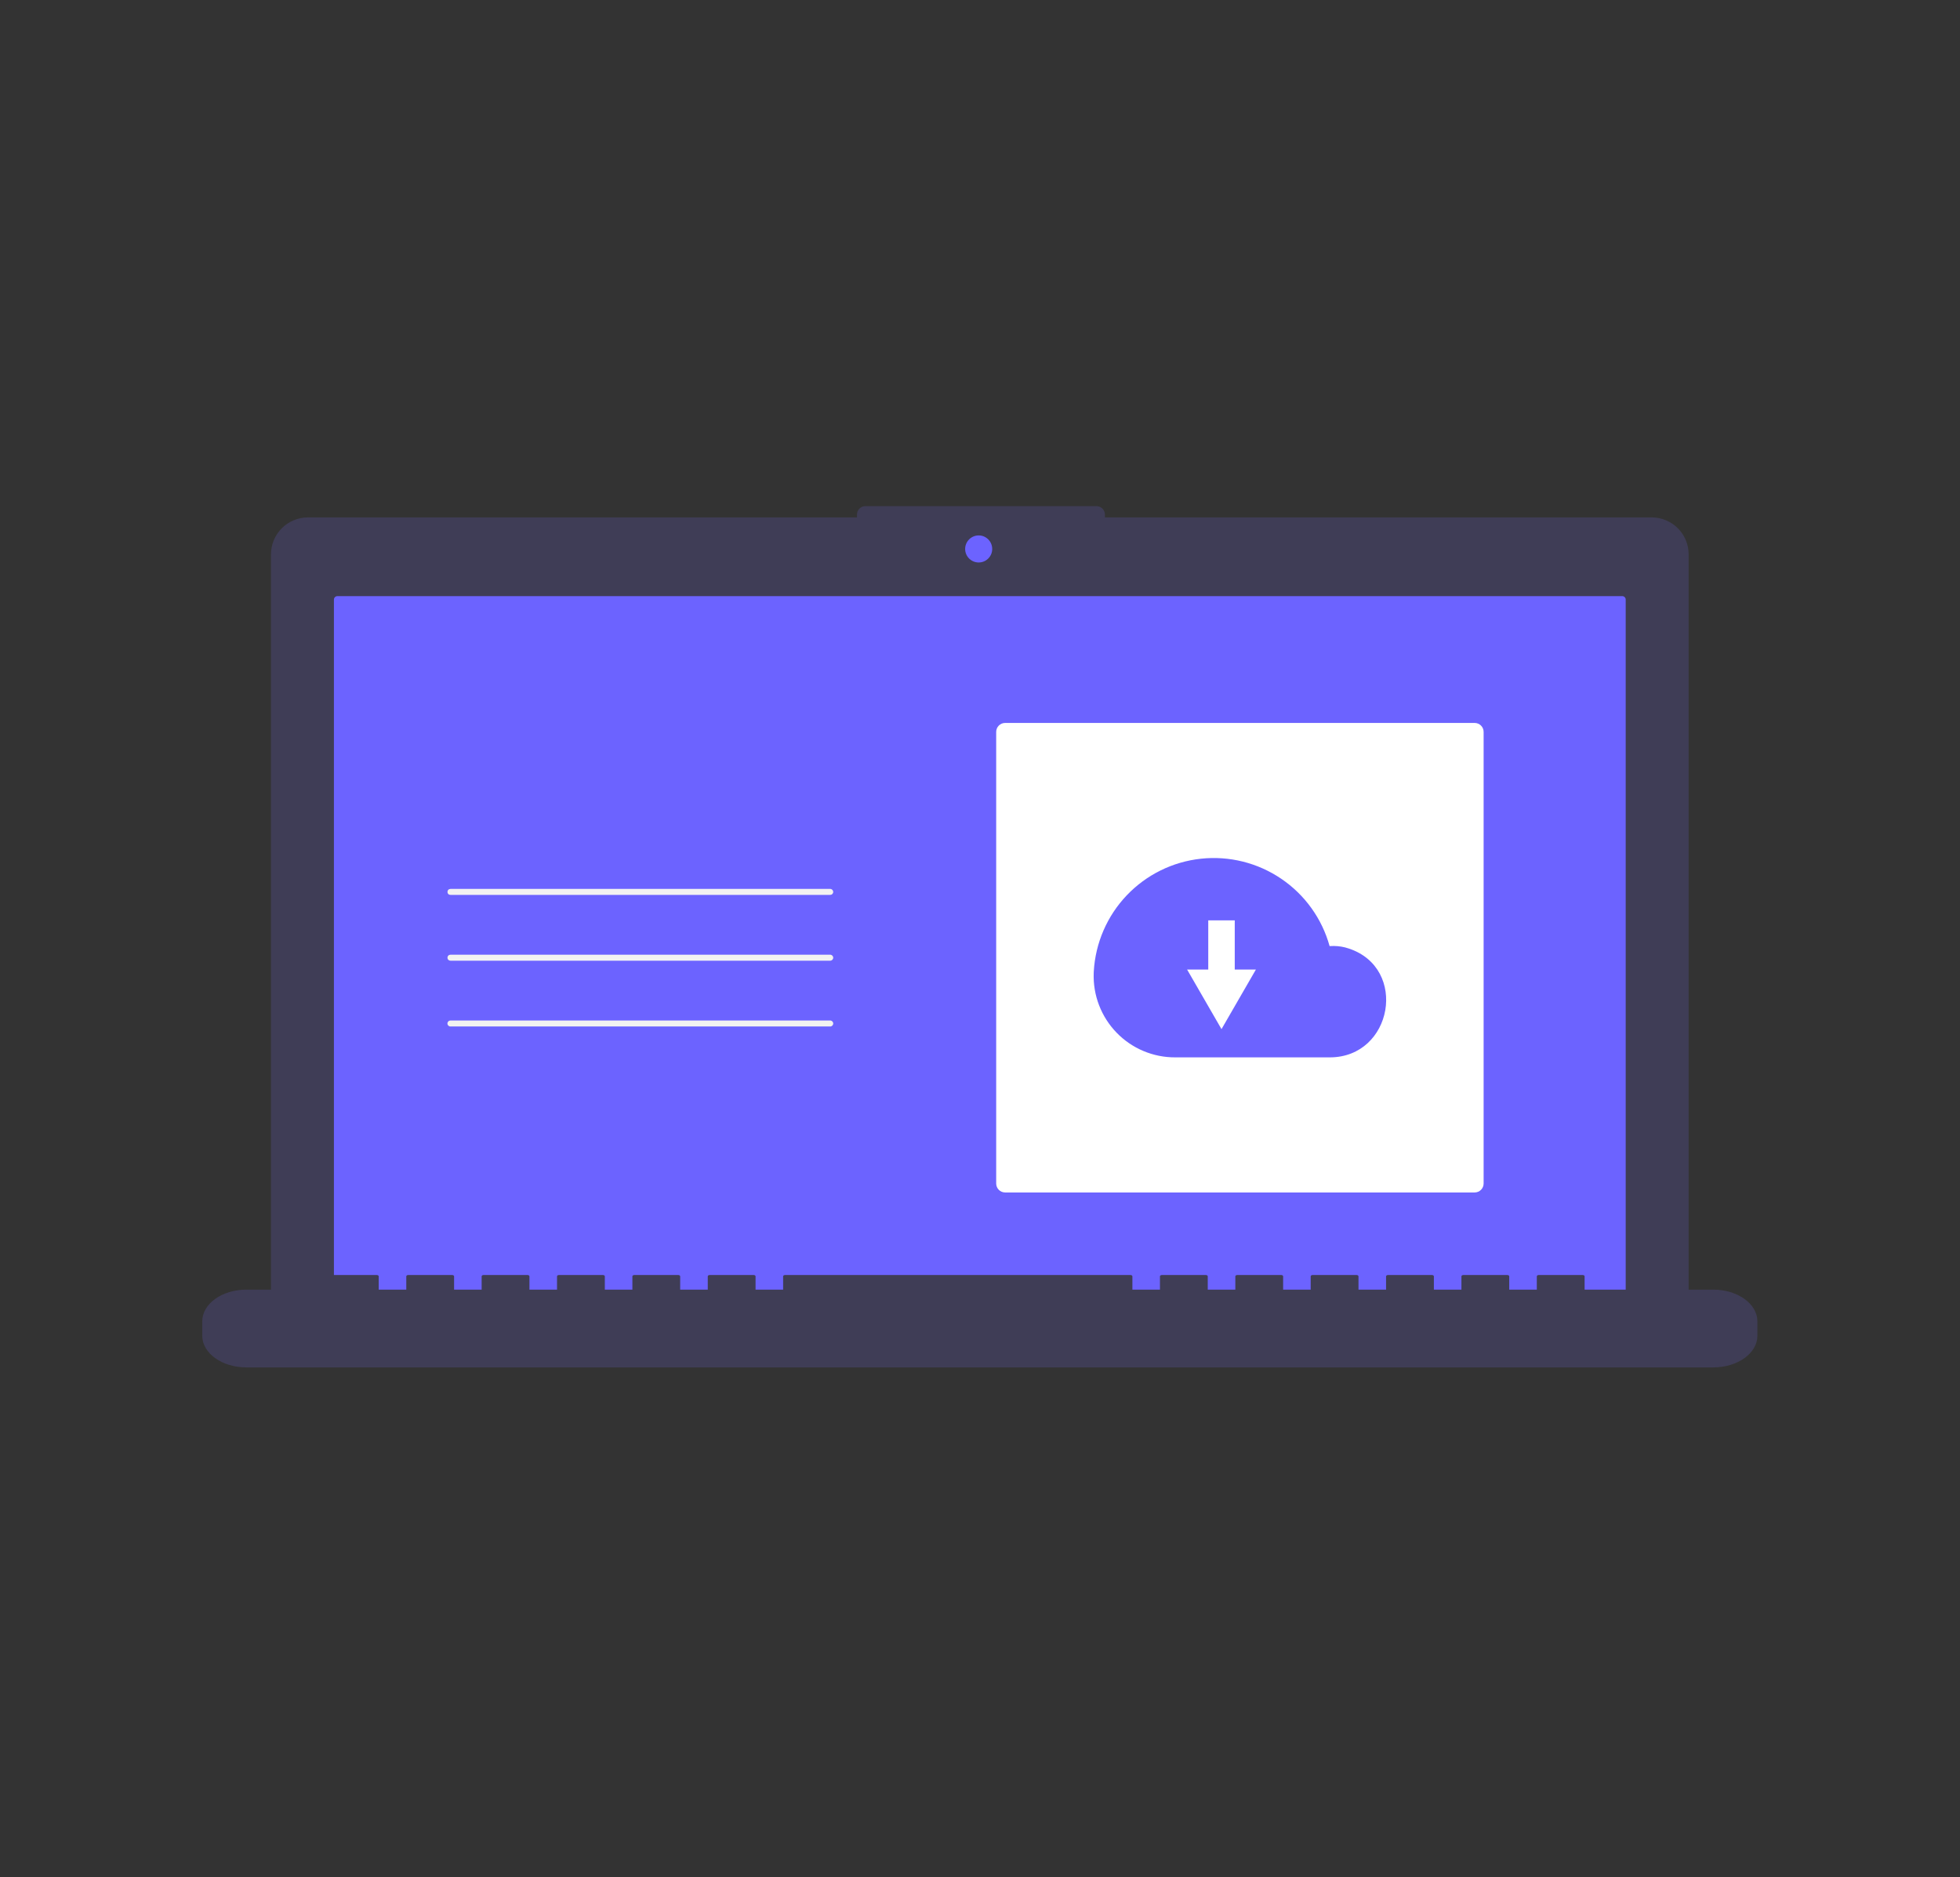 <svg xmlns="http://www.w3.org/2000/svg" viewBox="0 0 734 703" width="734" height="703">
	<rect x="0" y="0" width="734" height="703" fill="#333333" stroke="none"/>
	<style>
		tspan { white-space:pre }
		.shp0 { fill: #3f3d56 } 
		.shp1 { fill: #6c63ff } 
		.shp2 { fill: #f2f2f2 } 
		.shp3 { fill: #ffffff } 
	</style>
	<path id="Layer" class="shp0" d="M618.53 193.75L413.78 193.75L413.78 192.68C413.78 192.27 413.69 191.86 413.54 191.47C413.38 191.09 413.15 190.75 412.85 190.45C412.56 190.16 412.21 189.93 411.83 189.77C411.45 189.61 411.04 189.53 410.63 189.53L324.08 189.53C323.67 189.53 323.26 189.61 322.87 189.77C322.49 189.93 322.15 190.16 321.85 190.45C321.56 190.75 321.33 191.09 321.17 191.47C321.01 191.86 320.93 192.27 320.93 192.68L320.93 193.75L115.33 193.75C113.51 193.75 111.71 194.11 110.03 194.81C108.35 195.5 106.82 196.52 105.54 197.81C104.25 199.09 103.23 200.62 102.53 202.3C101.84 203.98 101.48 205.78 101.48 207.6L101.48 487.98C101.48 489.8 101.84 491.6 102.53 493.28C103.23 494.96 104.25 496.48 105.54 497.77C106.82 499.06 108.35 500.08 110.03 500.77C111.71 501.47 113.51 501.83 115.33 501.83L618.53 501.83C620.35 501.83 622.15 501.47 623.83 500.77C625.51 500.08 627.04 499.06 628.33 497.77C629.61 496.48 630.63 494.96 631.33 493.28C632.02 491.6 632.38 489.8 632.38 487.98L632.38 207.6C632.38 205.78 632.02 203.98 631.33 202.3C630.63 200.62 629.61 199.09 628.33 197.81C627.04 196.52 625.51 195.5 623.83 194.81C622.15 194.11 620.35 193.75 618.53 193.75L618.53 193.75Z" />
	<path id="Layer" class="shp1" d="M126.34 223.23C126.17 223.23 126.01 223.26 125.85 223.33C125.69 223.39 125.55 223.49 125.43 223.61C125.31 223.73 125.21 223.87 125.15 224.03C125.08 224.19 125.05 224.35 125.05 224.52L125.05 490.47C125.05 490.64 125.08 490.81 125.15 490.96C125.21 491.12 125.31 491.26 125.43 491.38C125.55 491.5 125.69 491.6 125.85 491.66C126.01 491.73 126.17 491.76 126.34 491.76L607.52 491.76C607.69 491.76 607.86 491.73 608.01 491.66C608.17 491.6 608.31 491.5 608.43 491.38C608.55 491.26 608.65 491.12 608.71 490.96C608.78 490.81 608.81 490.64 608.81 490.47L608.81 224.52C608.81 224.35 608.78 224.19 608.71 224.03C608.65 223.87 608.55 223.73 608.43 223.61C608.31 223.49 608.17 223.39 608.01 223.33C607.86 223.26 607.69 223.23 607.52 223.23L126.34 223.23Z" />
	<path id="Layer" class="shp1" d="M366.51 210.63C363.71 210.63 361.44 208.37 361.44 205.57C361.44 202.77 363.71 200.5 366.51 200.5C369.31 200.5 371.57 202.77 371.57 205.57C371.57 208.37 369.31 210.63 366.51 210.63Z" />
	<path id="Layer" class="shp0" d="M641.6 482.93L593.42 482.93L593.42 477.95C593.42 477.68 593.11 477.46 592.73 477.46L576.21 477.46C575.83 477.46 575.52 477.68 575.52 477.95L575.52 482.93L565.19 482.93L565.19 477.95C565.19 477.68 564.88 477.46 564.5 477.46L547.98 477.46C547.6 477.46 547.29 477.68 547.29 477.95L547.29 482.93L536.97 482.93L536.97 477.95C536.97 477.68 536.66 477.46 536.28 477.46L519.76 477.46C519.38 477.46 519.07 477.68 519.07 477.95L519.07 482.93L508.74 482.93L508.74 477.95C508.74 477.68 508.43 477.46 508.05 477.46L491.53 477.46C491.15 477.46 490.84 477.68 490.84 477.95L490.84 482.93L480.52 482.93L480.52 477.95C480.52 477.68 480.21 477.46 479.83 477.46L463.31 477.46C462.93 477.46 462.62 477.68 462.62 477.95L462.62 482.93L452.29 482.93L452.29 477.95C452.29 477.68 451.98 477.46 451.6 477.46L435.08 477.46C434.7 477.46 434.39 477.68 434.39 477.95L434.39 482.93L424.07 482.93L424.07 477.95C424.07 477.68 423.76 477.46 423.38 477.46L293.96 477.46C293.58 477.46 293.27 477.68 293.27 477.95L293.27 482.93L282.95 482.93L282.95 477.95C282.95 477.68 282.64 477.46 282.26 477.46L265.74 477.46C265.36 477.46 265.05 477.68 265.05 477.95L265.05 482.93L254.72 482.93L254.72 477.95C254.72 477.68 254.41 477.46 254.03 477.46L237.51 477.46C237.13 477.46 236.82 477.68 236.82 477.95L236.82 482.93L226.5 482.93L226.5 477.95C226.5 477.68 226.19 477.46 225.81 477.46L209.29 477.46C208.91 477.46 208.6 477.68 208.6 477.95L208.6 482.93L198.27 482.93L198.27 477.95C198.27 477.68 197.96 477.46 197.58 477.46L181.06 477.46C180.68 477.46 180.37 477.68 180.37 477.95L180.37 482.93L170.05 482.93L170.05 477.95C170.05 477.68 169.74 477.46 169.36 477.46L152.84 477.46C152.46 477.46 152.15 477.68 152.15 477.95L152.15 482.93L141.82 482.93L141.82 477.95C141.82 477.68 141.52 477.46 141.13 477.46L124.61 477.46C124.23 477.46 123.92 477.68 123.92 477.95L123.92 482.93L92.26 482.93C83.13 482.93 75.74 488.25 75.74 494.81L75.74 500.18C75.74 506.74 83.13 512.05 92.26 512.05L641.6 512.05C650.73 512.05 658.13 506.74 658.13 500.18L658.13 494.81C658.13 488.25 650.73 482.93 641.6 482.93Z" />
	<path id="Layer" class="shp2" d="M310.91 335.11L168.69 335.11C168.39 335.11 168.1 335 167.89 334.79C167.68 334.58 167.57 334.29 167.57 333.99C167.57 333.7 167.68 333.41 167.89 333.2C168.1 332.99 168.39 332.87 168.69 332.87L310.91 332.87C311.21 332.87 311.49 332.99 311.7 333.2C311.91 333.41 312.03 333.7 312.03 333.99C312.03 334.29 311.91 334.58 311.7 334.79C311.49 335 311.21 335.11 310.91 335.11L310.91 335.11Z" />
	<path id="Layer" class="shp2" d="M310.91 359.75L168.69 359.75C168.39 359.75 168.1 359.63 167.89 359.42C167.68 359.21 167.57 358.93 167.57 358.63C167.57 358.33 167.68 358.05 167.89 357.84C168.1 357.63 168.39 357.51 168.69 357.51L310.91 357.51C311.21 357.51 311.49 357.63 311.7 357.84C311.91 358.05 312.03 358.33 312.03 358.63C312.03 358.93 311.91 359.21 311.7 359.42C311.49 359.63 311.21 359.75 310.91 359.75L310.91 359.75Z" />
	<path id="Layer" class="shp2" d="M310.91 384.39L168.69 384.39C168.39 384.39 168.1 384.27 167.89 384.06C167.68 383.85 167.56 383.57 167.56 383.27C167.56 382.97 167.68 382.69 167.89 382.48C168.1 382.27 168.39 382.15 168.69 382.15L310.91 382.15C311.21 382.15 311.49 382.27 311.7 382.48C311.91 382.69 312.03 382.97 312.03 383.27C312.03 383.57 311.91 383.85 311.7 384.06C311.49 384.27 311.21 384.39 310.91 384.39L310.91 384.39Z" />
	<path id="Layer" class="shp3" d="M376.42 270.72L552.24 270.72C554.1 270.72 555.6 272.22 555.6 274.08L555.6 443.18C555.6 445.04 554.1 446.54 552.24 446.54L376.42 446.54C374.56 446.54 373.06 445.04 373.06 443.18L373.06 274.08C373.06 272.22 374.56 270.72 376.42 270.72Z" />
	<path id="Layer" class="shp1" d="M409.61 363.77C410.22 353.12 414.58 343.03 421.93 335.3C429.28 327.57 439.13 322.7 449.74 321.56C460.34 320.42 471.01 323.09 479.83 329.08C488.66 335.07 495.07 344 497.92 354.28C498.46 354.26 499.01 354.24 499.56 354.24C500.03 354.25 500.49 354.27 500.96 354.31C501.43 354.35 501.89 354.41 502.35 354.49C502.81 354.57 503.27 354.67 503.73 354.78C504.18 354.9 504.63 355.03 505.07 355.18C527.46 362.53 521.56 395.95 498 395.95L440.09 395.95C436 395.97 431.94 395.15 428.17 393.56C424.39 391.97 420.98 389.63 418.13 386.68C415.28 383.74 413.06 380.25 411.59 376.43C410.12 372.61 409.44 368.53 409.58 364.43C409.59 364.21 409.6 363.99 409.61 363.77Z" />
	<path id="Layer" class="shp3" d="M462.4 363.07L462.4 344.65L452.48 344.65L452.48 363.07L444.56 363.07L451 374.22L457.44 385.38L463.88 374.22L470.32 363.07L462.4 363.07L462.4 363.07Z" />
</svg>